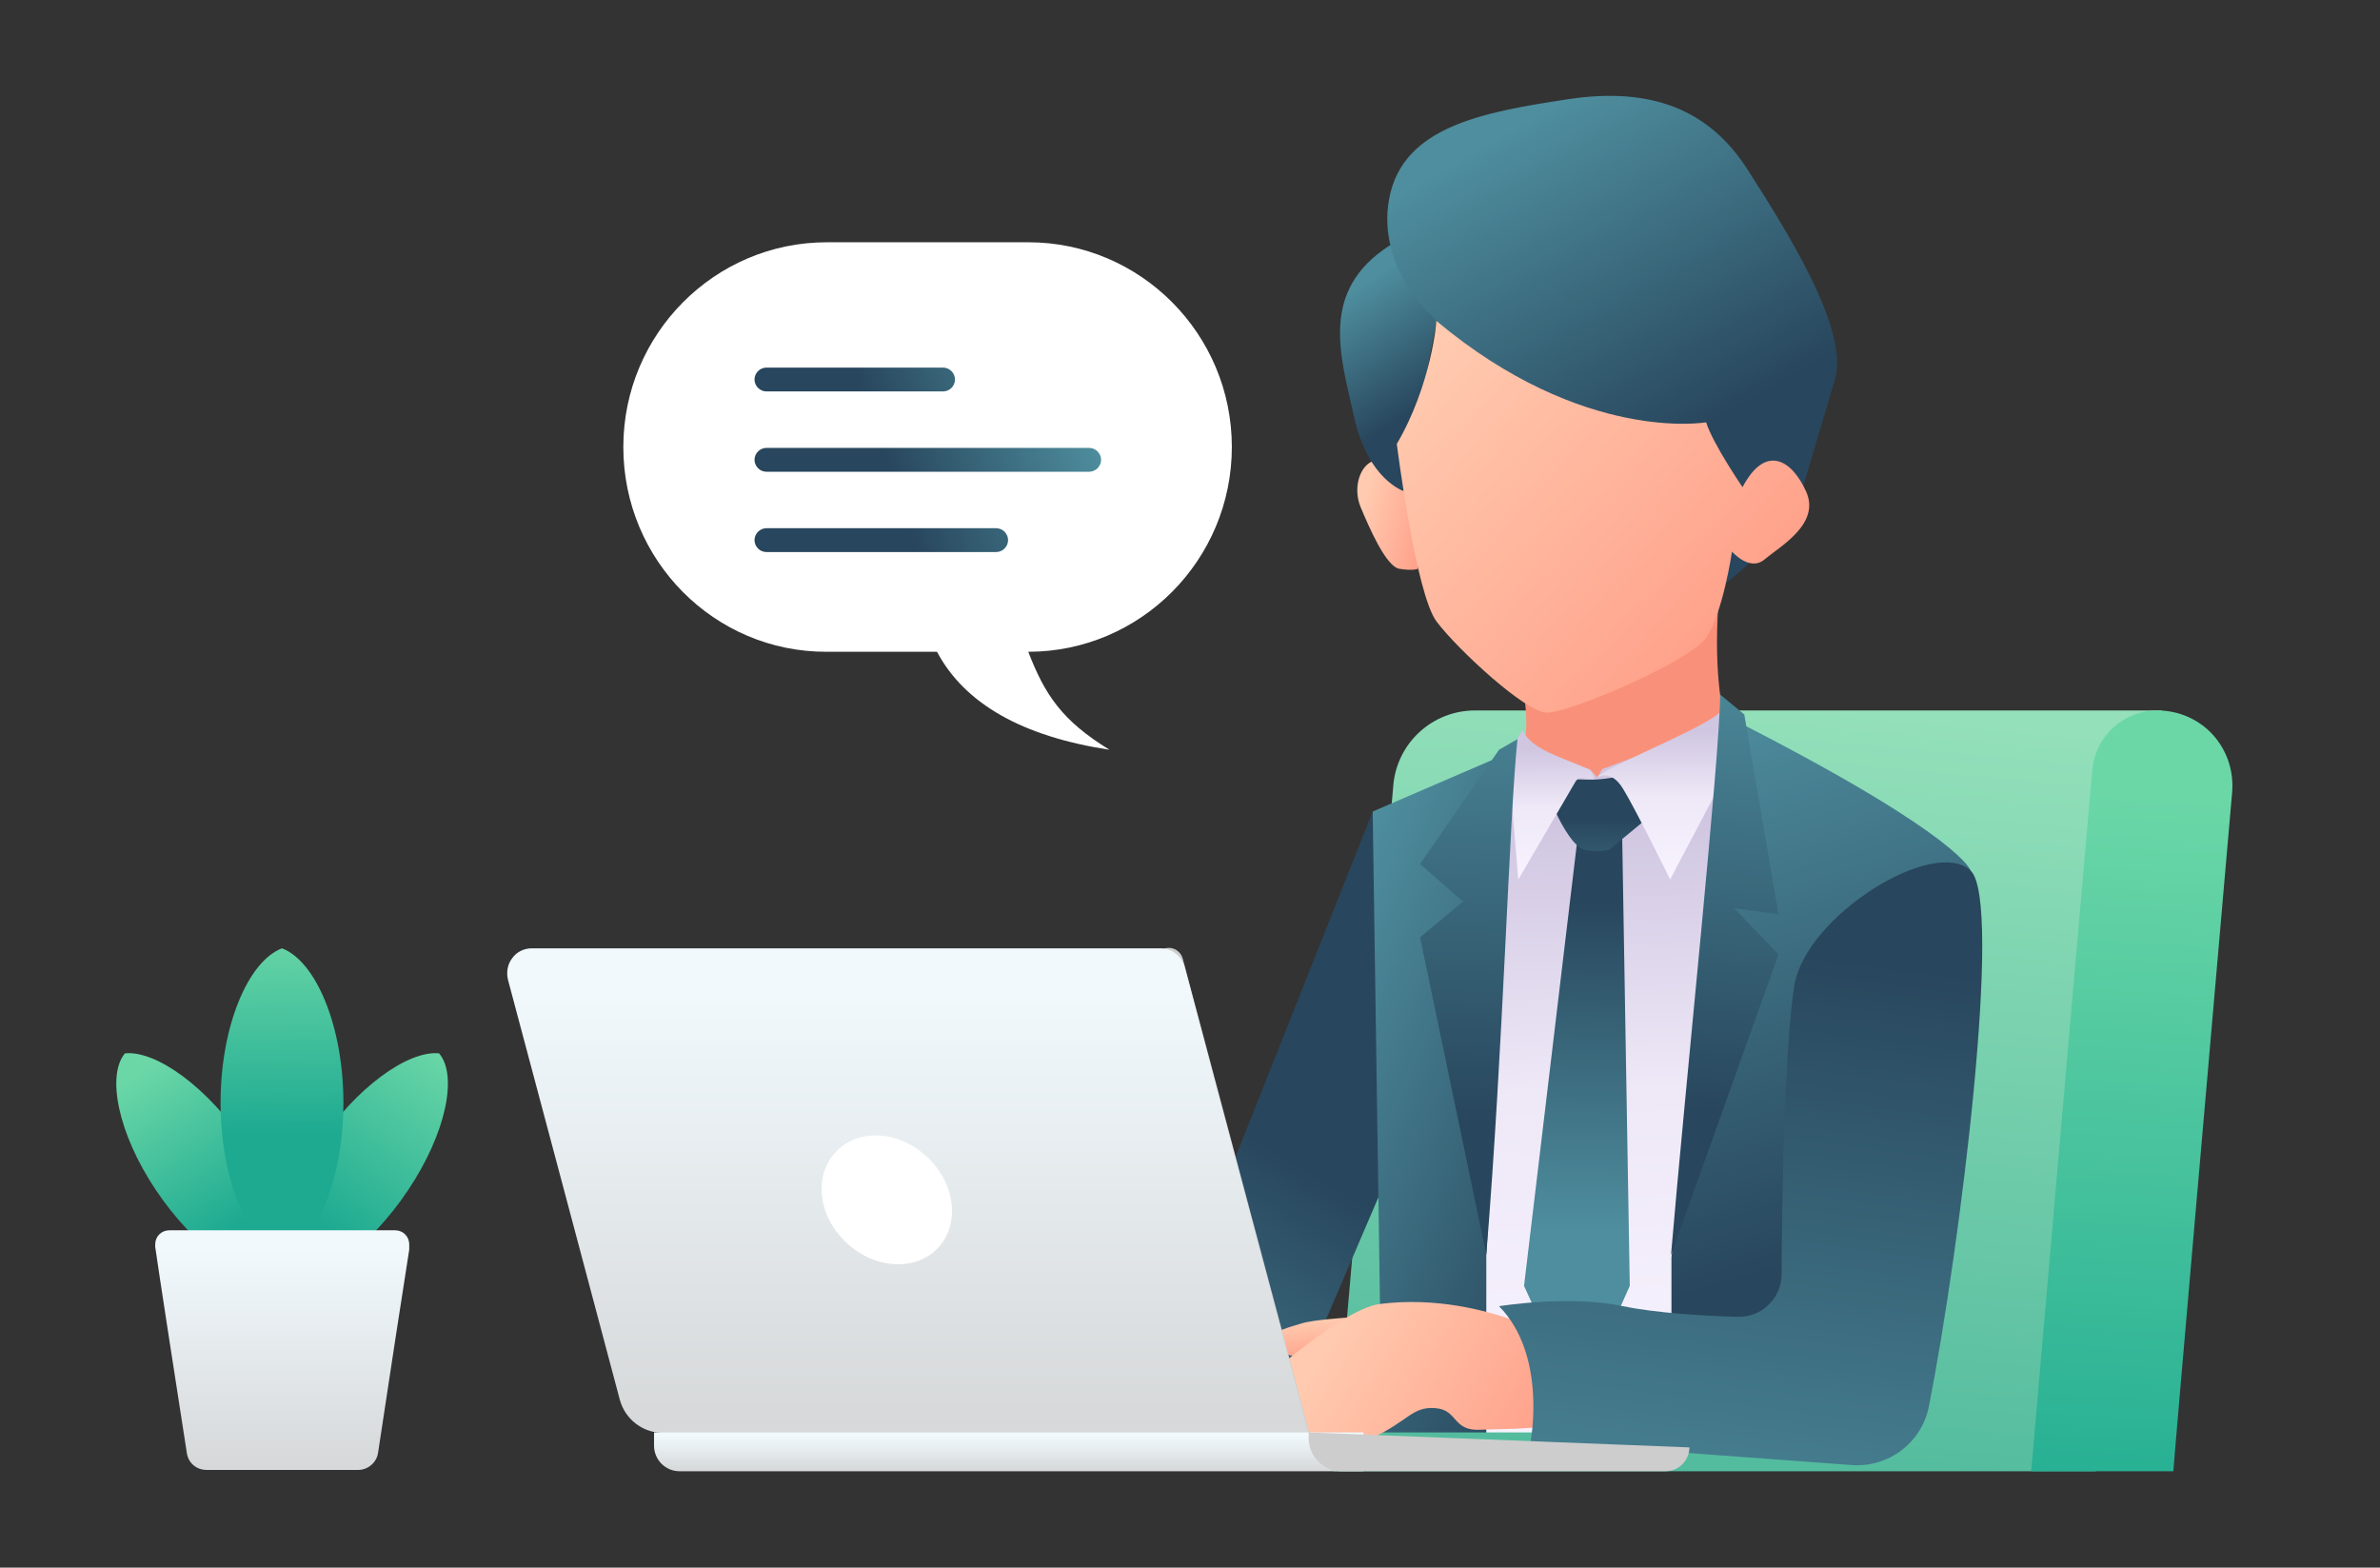 <svg width="208" height="137" viewBox="0 0 208 137" fill="none" xmlns="http://www.w3.org/2000/svg">
<rect x="0" y="0" width="208" height="137" fill="#333333" stroke="none"/>
<path fill-rule="evenodd" clip-rule="evenodd" d="M121.767 68.645C122.074 64.943 125.18 62.089 128.899 62.089H188.944L183.154 128.575H116.553C116.553 128.575 120.31 85.421 121.767 68.645Z" fill="url(#paint0_linear)"/>
<path fill-rule="evenodd" clip-rule="evenodd" d="M195.079 69.224C195.232 67.373 194.618 65.56 193.391 64.21C192.164 62.861 190.401 62.089 188.56 62.089C185.57 62.089 183.077 64.365 182.847 67.373C181.467 83.107 177.518 128.575 177.518 128.575H189.941C189.902 128.575 193.583 86.424 195.079 69.224Z" fill="url(#paint1_linear)"/>
<path fill-rule="evenodd" clip-rule="evenodd" d="M133.117 60.277C133.117 60.277 133.73 63.208 133.117 65.56C132.503 67.951 139.558 73.042 139.558 73.042L150.639 62.436C150.639 62.436 149.604 58.657 150.294 51.252C151.023 43.424 136.951 53.644 136.951 53.644L133.117 60.277Z" fill="#F9917A"/>
<path fill-rule="evenodd" clip-rule="evenodd" d="M129.896 125.181H146.038L151.406 63.015L140.018 67.219L139.597 67.951L138.945 67.219L132.082 65.522L126.215 112.262L129.896 125.181Z" fill="url(#paint2_linear)"/>
<path fill-rule="evenodd" clip-rule="evenodd" d="M122.496 41.65C122.496 41.65 121.499 39.953 120.195 40.223C118.892 40.532 118.201 42.537 118.892 44.272C119.62 46.008 121.116 49.517 122.304 49.71C123.493 49.903 123.915 49.71 123.915 49.71C123.915 49.71 124.26 47.087 122.496 41.65Z" fill="url(#paint3_linear)"/>
<path fill-rule="evenodd" clip-rule="evenodd" d="M122.687 42.922C122.687 42.922 119.543 41.92 118.355 36.482C117.128 31.044 115.287 25.414 121.461 21.442H127.557L125.563 27.998L122.687 42.922Z" fill="url(#paint4_linear)"/>
<path fill-rule="evenodd" clip-rule="evenodd" d="M125.563 28.037C125.563 28.037 120.195 23.524 121.422 17.277C122.649 11.029 129.666 9.795 136.989 8.677C144.313 7.559 149.374 9.564 152.748 14.847C156.122 20.131 161.644 28.846 160.378 33.127C159.113 37.408 157.771 41.881 157.771 41.881C156.659 46.162 153.4 48.861 150.869 50.944L150.141 43.809L127.557 32.202L125.563 28.037Z" fill="url(#paint5_linear)"/>
<path fill-rule="evenodd" clip-rule="evenodd" d="M122.074 38.796C122.074 38.796 123.723 51.947 125.563 54.338C127.404 56.767 133.27 62.205 135.149 62.282C137.028 62.359 147.687 57.809 149.106 55.726C150.563 53.644 151.368 48.206 151.368 48.206C151.368 48.206 152.94 50.018 154.244 48.861C155.586 47.743 159.113 45.776 157.848 42.961C156.582 40.146 154.282 38.796 152.288 42.575C152.288 42.575 149.681 38.758 149.106 36.906C149.106 36.906 138.37 38.796 125.525 28.037C125.563 28.037 125.103 33.628 122.074 38.796Z" fill="url(#paint6_linear)"/>
<path fill-rule="evenodd" clip-rule="evenodd" d="M137.871 73.234L133.193 112.378L137.871 122.597L142.434 112.378L141.744 71.499L137.871 73.234Z" fill="url(#paint7_linear)"/>
<path fill-rule="evenodd" clip-rule="evenodd" d="M136.031 71.114C136.031 71.114 137.258 73.852 138.408 74.237C139.558 74.584 140.67 74.237 140.67 74.237L143.699 71.731L142.664 67.411C142.664 67.411 140.632 68.53 136.836 67.99C133.078 67.411 136.031 71.114 136.031 71.114Z" fill="url(#paint8_linear)"/>
<path fill-rule="evenodd" clip-rule="evenodd" d="M139.558 67.951C139.558 67.951 140.747 67.103 141.859 68.954C142.971 70.766 145.962 76.859 145.962 76.859L150.639 67.99L150.448 61.781C151.406 62.706 140.594 66.794 139.558 67.951Z" fill="url(#paint9_linear)"/>
<path fill-rule="evenodd" clip-rule="evenodd" d="M139.328 68.105C139.213 67.797 139.213 67.411 138.638 67.141C136.721 66.254 133.692 65.483 133.078 63.786L131.775 65.984L132.695 76.86C132.695 76.86 136.836 69.764 137.718 68.26C137.833 68.105 138.024 67.99 138.216 67.99C138.638 68.028 139.328 68.105 139.328 68.105Z" fill="url(#paint10_linear)"/>
<path fill-rule="evenodd" clip-rule="evenodd" d="M172.226 76.088C172.226 76.088 171.46 73.157 152.633 63.478L150.524 62.591L146.077 109.91V125.143L162.564 122.597L172.226 76.088Z" fill="url(#paint11_linear)"/>
<path fill-rule="evenodd" clip-rule="evenodd" d="M119.965 70.921L100.525 119.898L112.105 124.14L122.649 99.536L126.483 74.43L119.965 70.921Z" fill="url(#paint12_linear)"/>
<path fill-rule="evenodd" clip-rule="evenodd" d="M129.896 109.678V125.181H120.77L119.965 70.921L132.388 65.56L129.896 109.678Z" fill="url(#paint13_linear)"/>
<path fill-rule="evenodd" clip-rule="evenodd" d="M150.332 60.701C150.332 65.907 147.265 95.139 146.038 109.678L155.432 83.416L151.559 79.366L155.432 79.906L152.441 62.436L150.332 60.701Z" fill="url(#paint14_linear)"/>
<path fill-rule="evenodd" clip-rule="evenodd" d="M117.665 115.154C117.665 115.154 114.712 115.347 113.754 115.656C112.833 115.964 111.07 116.311 111.031 117.16C110.993 118.008 113.025 118.972 114.751 118.278C116.476 117.622 117.665 115.154 117.665 115.154Z" fill="url(#paint15_linear)"/>
<path fill-rule="evenodd" clip-rule="evenodd" d="M133.078 115.656C129.896 114.46 125.448 113.342 120.579 113.959C116.744 114.46 107.657 123.06 107.657 123.06C107.657 123.06 116.783 127.148 119.965 125.644C123.148 124.14 123.416 122.906 125.448 123.06C127.442 123.214 126.905 125.066 129.359 124.95C131.775 124.834 135.149 124.988 137.258 124.024C139.328 123.06 136.069 116.813 133.078 115.656Z" fill="url(#paint16_linear)"/>
<path fill-rule="evenodd" clip-rule="evenodd" d="M172.226 76.088C175.064 78.788 171.306 109.061 168.584 122.867C167.97 126.068 165.056 128.266 161.835 128.035C152.326 127.341 133.768 125.953 133.768 125.953C133.768 125.953 135.226 118.432 131.008 114.152C131.008 114.152 137.104 113.149 141.859 114.152C144.619 114.73 148.837 115 151.866 115.077C152.863 115.116 153.86 114.73 154.55 114.036C155.279 113.342 155.701 112.378 155.701 111.375C155.739 104.896 155.931 91.861 156.812 86.154C157.771 80.06 169.005 73.08 172.226 76.088Z" fill="url(#paint17_linear)"/>
<path fill-rule="evenodd" clip-rule="evenodd" d="M132.618 64.596L131.008 65.522L124.106 75.51L127.864 78.788L124.106 81.912L129.896 109.64C131.391 91.244 131.89 71.692 132.618 64.596Z" fill="url(#paint18_linear)"/>
<path fill-rule="evenodd" clip-rule="evenodd" d="M100.947 84.418C100.832 84.033 100.909 83.647 101.177 83.338C101.407 83.03 101.752 82.837 102.136 82.837H102.174C102.711 82.837 103.209 83.223 103.363 83.763C105.012 89.933 114.406 125.143 114.406 125.143H111.837C111.798 125.181 102.979 92.054 100.947 84.418Z" fill="#CDCDCD"/>
<path fill-rule="evenodd" clip-rule="evenodd" d="M38.372 92.054C35.649 91.784 31.087 95.062 27.789 100.037C24.492 104.973 23.495 110.025 25.105 111.954C27.828 112.224 32.39 108.946 35.688 103.971C38.985 99.034 40.02 93.982 38.372 92.054Z" fill="url(#paint19_linear)"/>
<path fill-rule="evenodd" clip-rule="evenodd" d="M10.918 92.054C9.308 93.982 10.305 99.034 13.602 103.971C16.9 108.907 21.424 112.185 24.185 111.954C25.795 110.025 24.798 104.973 21.501 100.037C18.203 95.062 13.679 91.784 10.918 92.054Z" fill="url(#paint20_linear)"/>
<path fill-rule="evenodd" clip-rule="evenodd" d="M24.645 82.876C21.693 83.994 19.277 89.663 19.277 96.373C19.277 103.084 21.693 108.753 24.645 109.871C27.598 108.753 30.013 103.084 30.013 96.373C30.013 89.663 27.598 83.994 24.645 82.876Z" fill="url(#paint21_linear)"/>
<path fill-rule="evenodd" clip-rule="evenodd" d="M13.564 108.753C13.564 108.058 14.101 107.519 14.791 107.519H34.537C35.228 107.519 35.764 108.058 35.764 108.753V109.177V109.215C35.649 109.871 33.694 122.559 33.042 126.955C32.927 127.804 32.16 128.459 31.317 128.459C28.211 128.459 21.156 128.459 18.05 128.459C17.168 128.459 16.44 127.842 16.325 126.955C15.634 122.559 13.679 109.871 13.602 109.215V109.177C13.564 109.1 13.564 108.945 13.564 108.753Z" fill="url(#paint22_linear)"/>
<path fill-rule="evenodd" clip-rule="evenodd" d="M103.516 84.457C103.248 83.531 102.404 82.876 101.445 82.876H46.462C45.81 82.876 45.158 83.184 44.775 83.724C44.353 84.264 44.238 84.958 44.392 85.614C46.424 93.211 52.098 114.537 54.169 122.328C54.629 124.024 56.163 125.22 57.926 125.22C69.966 125.22 114.367 125.22 114.367 125.22C114.367 125.22 105.548 92.17 103.516 84.457Z" fill="url(#paint23_linear)"/>
<path fill-rule="evenodd" clip-rule="evenodd" d="M119.16 125.181H57.16V126.338C57.16 127.572 58.157 128.575 59.383 128.575H119.16V125.181Z" fill="url(#paint24_linear)"/>
<path fill-rule="evenodd" clip-rule="evenodd" d="M114.367 125.181L147.648 126.492C147.648 127.032 147.418 127.572 147.035 127.958C146.651 128.344 146.115 128.575 145.578 128.575C139.865 128.575 123.838 128.575 117.243 128.575C116.476 128.575 115.747 128.266 115.21 127.727C114.674 127.187 114.367 126.454 114.367 125.683V125.181Z" fill="#CDCDCD"/>
<path fill-rule="evenodd" clip-rule="evenodd" d="M76.523 99.227C79.629 99.227 82.581 101.772 83.118 104.858C83.655 107.981 81.584 110.488 78.478 110.488C75.373 110.488 72.42 107.943 71.883 104.858C71.347 101.772 73.455 99.227 76.523 99.227Z" fill="white"/>
<path fill-rule="evenodd" clip-rule="evenodd" d="M54.476 39.066C54.476 29.194 62.451 21.172 72.267 21.172H89.866C99.682 21.172 107.657 29.194 107.657 39.066C107.657 48.939 99.682 56.96 89.866 56.96C91.323 60.739 92.818 62.976 96.959 65.522C89.368 64.365 84.306 61.511 81.891 56.96H72.267C62.451 56.999 54.476 48.977 54.476 39.066Z" fill="white"/>
<path fill-rule="evenodd" clip-rule="evenodd" d="M83.463 33.166C83.463 32.896 83.347 32.626 83.156 32.433C82.964 32.24 82.696 32.124 82.427 32.124C79.283 32.124 70.081 32.124 66.975 32.124C66.707 32.124 66.438 32.24 66.247 32.433C66.055 32.626 65.94 32.896 65.94 33.166C65.94 33.436 66.055 33.706 66.247 33.898C66.438 34.091 66.707 34.207 66.975 34.207C70.119 34.207 79.322 34.207 82.427 34.207C82.696 34.207 82.964 34.091 83.156 33.898C83.347 33.706 83.463 33.436 83.463 33.166Z" fill="url(#paint25_linear)"/>
<path fill-rule="evenodd" clip-rule="evenodd" d="M96.231 40.184C96.231 39.914 96.116 39.645 95.924 39.452C95.732 39.259 95.464 39.143 95.195 39.143C90.518 39.143 71.653 39.143 66.975 39.143C66.707 39.143 66.438 39.259 66.247 39.452C66.055 39.645 65.94 39.914 65.94 40.184C65.94 40.454 66.055 40.724 66.247 40.917C66.438 41.11 66.707 41.226 66.975 41.226C71.653 41.226 90.518 41.226 95.195 41.226C95.464 41.226 95.732 41.11 95.924 40.917C96.116 40.724 96.231 40.454 96.231 40.184Z" fill="url(#paint26_linear)"/>
<path fill-rule="evenodd" clip-rule="evenodd" d="M88.102 47.203C88.102 46.933 87.987 46.663 87.795 46.47C87.604 46.278 87.335 46.162 87.067 46.162C83.347 46.162 70.694 46.162 66.975 46.162C66.707 46.162 66.438 46.278 66.247 46.47C66.055 46.663 65.94 46.933 65.94 47.203C65.94 47.473 66.055 47.743 66.247 47.936C66.438 48.129 66.707 48.244 66.975 48.244C70.694 48.244 83.347 48.244 87.067 48.244C87.335 48.244 87.604 48.129 87.795 47.936C87.987 47.743 88.102 47.473 88.102 47.203Z" fill="url(#paint27_linear)"/>
<defs>
<linearGradient id="paint0_linear" x1="155.75" y1="61.665" x2="149.771" y2="127.606" gradientUnits="userSpaceOnUse">
<stop stop-color="#93E0BA"/>
<stop offset="1" stop-color="#54BC9E"/>
</linearGradient>
<linearGradient id="paint1_linear" x1="188.025" y1="69.41" x2="183.901" y2="138.478" gradientUnits="userSpaceOnUse">
<stop stop-color="#6BD7A7"/>
<stop offset="1" stop-color="#1DAA91"/>
</linearGradient>
<linearGradient id="paint2_linear" x1="138.538" y1="71.829" x2="140.087" y2="121.849" gradientUnits="userSpaceOnUse">
<stop stop-color="#D0C6E1"/>
<stop offset="0.47" stop-color="#EEE8F7"/>
<stop offset="1" stop-color="#F7F2FE"/>
</linearGradient>
<linearGradient id="paint3_linear" x1="119.376" y1="43.405" x2="125.516" y2="44.854" gradientUnits="userSpaceOnUse">
<stop stop-color="#FFCAAF"/>
<stop offset="1" stop-color="#FF9D87"/>
</linearGradient>
<linearGradient id="paint4_linear" x1="119.531" y1="24.58" x2="126.017" y2="34.325" gradientUnits="userSpaceOnUse">
<stop stop-color="#4E8E9E"/>
<stop offset="1" stop-color="#28465D"/>
</linearGradient>
<linearGradient id="paint5_linear" x1="132.877" y1="10.839" x2="148.382" y2="37.856" gradientUnits="userSpaceOnUse">
<stop stop-color="#4E8E9E"/>
<stop offset="1" stop-color="#28465D"/>
</linearGradient>
<linearGradient id="paint6_linear" x1="123.696" y1="32.4" x2="152.602" y2="57.951" gradientUnits="userSpaceOnUse">
<stop stop-color="#FFCAAF"/>
<stop offset="1" stop-color="#FF9D87"/>
</linearGradient>
<linearGradient id="paint7_linear" x1="137.9" y1="107.501" x2="138.414" y2="78.624" gradientUnits="userSpaceOnUse">
<stop stop-color="#4E8E9E"/>
<stop offset="1" stop-color="#28465D"/>
</linearGradient>
<linearGradient id="paint8_linear" x1="139.086" y1="82.864" x2="139.316" y2="71.521" gradientUnits="userSpaceOnUse">
<stop stop-color="#4E8E9E"/>
<stop offset="1" stop-color="#28465D"/>
</linearGradient>
<linearGradient id="paint9_linear" x1="145.071" y1="63.939" x2="145.134" y2="76.083" gradientUnits="userSpaceOnUse">
<stop stop-color="#D0C6E1"/>
<stop offset="0.47" stop-color="#EEE8F7"/>
<stop offset="1" stop-color="#F7F2FE"/>
</linearGradient>
<linearGradient id="paint10_linear" x1="135.534" y1="65.412" x2="135.647" y2="76.168" gradientUnits="userSpaceOnUse">
<stop stop-color="#D0C6E1"/>
<stop offset="0.47" stop-color="#EEE8F7"/>
<stop offset="1" stop-color="#F7F2FE"/>
</linearGradient>
<linearGradient id="paint11_linear" x1="149.441" y1="61.218" x2="163.764" y2="108.661" gradientUnits="userSpaceOnUse">
<stop stop-color="#4E8E9E"/>
<stop offset="1" stop-color="#28465D"/>
</linearGradient>
<linearGradient id="paint12_linear" x1="94.659" y1="132.788" x2="113.748" y2="101.648" gradientUnits="userSpaceOnUse">
<stop stop-color="#4E8E9E"/>
<stop offset="1" stop-color="#28465D"/>
</linearGradient>
<linearGradient id="paint13_linear" x1="117.59" y1="77.18" x2="147.818" y2="89.483" gradientUnits="userSpaceOnUse">
<stop stop-color="#4E8E9E"/>
<stop offset="1" stop-color="#28465D"/>
</linearGradient>
<linearGradient id="paint14_linear" x1="154.377" y1="55.715" x2="150.519" y2="97.523" gradientUnits="userSpaceOnUse">
<stop stop-color="#4E8E9E"/>
<stop offset="1" stop-color="#28465D"/>
</linearGradient>
<linearGradient id="paint15_linear" x1="114.054" y1="115.492" x2="114.423" y2="119.231" gradientUnits="userSpaceOnUse">
<stop stop-color="#FFCAAF"/>
<stop offset="1" stop-color="#FF9D87"/>
</linearGradient>
<linearGradient id="paint16_linear" x1="116.438" y1="116.908" x2="135.106" y2="128.206" gradientUnits="userSpaceOnUse">
<stop stop-color="#FFCAAF"/>
<stop offset="1" stop-color="#FF9D87"/>
</linearGradient>
<linearGradient id="paint17_linear" x1="146.993" y1="142.006" x2="154.772" y2="82.584" gradientUnits="userSpaceOnUse">
<stop stop-color="#4E8E9E"/>
<stop offset="1" stop-color="#28465D"/>
</linearGradient>
<linearGradient id="paint18_linear" x1="128.71" y1="55.7" x2="127.65" y2="98.351" gradientUnits="userSpaceOnUse">
<stop stop-color="#4E8E9E"/>
<stop offset="1" stop-color="#28465D"/>
</linearGradient>
<linearGradient id="paint19_linear" x1="38.813" y1="91.808" x2="28.107" y2="107.097" gradientUnits="userSpaceOnUse">
<stop stop-color="#6BD7A7"/>
<stop offset="1" stop-color="#1DAA91"/>
</linearGradient>
<linearGradient id="paint20_linear" x1="12.393" y1="93.567" x2="20.718" y2="107.012" gradientUnits="userSpaceOnUse">
<stop stop-color="#6BD7A7"/>
<stop offset="1" stop-color="#1DAA91"/>
</linearGradient>
<linearGradient id="paint21_linear" x1="24.423" y1="81.097" x2="24.701" y2="99.23" gradientUnits="userSpaceOnUse">
<stop stop-color="#6BD7A7"/>
<stop offset="1" stop-color="#1DAA91"/>
</linearGradient>
<linearGradient id="paint22_linear" x1="24.656" y1="109.181" x2="24.656" y2="134.534" gradientUnits="userSpaceOnUse">
<stop stop-color="#F1F9FD"/>
<stop offset="1" stop-color="#CDCDCD"/>
</linearGradient>
<linearGradient id="paint23_linear" x1="74.254" y1="86.231" x2="74.254" y2="137.463" gradientUnits="userSpaceOnUse">
<stop stop-color="#F1F9FD"/>
<stop offset="1" stop-color="#CDCDCD"/>
</linearGradient>
<linearGradient id="paint24_linear" x1="88.159" y1="125.45" x2="88.159" y2="129.562" gradientUnits="userSpaceOnUse">
<stop stop-color="#F1F9FD"/>
<stop offset="1" stop-color="#CDCDCD"/>
</linearGradient>
<linearGradient id="paint25_linear" x1="92.068" y1="27.075" x2="74.817" y2="33.038" gradientUnits="userSpaceOnUse">
<stop stop-color="#4E8E9E"/>
<stop offset="1" stop-color="#28465D"/>
</linearGradient>
<linearGradient id="paint26_linear" x1="94.924" y1="35.337" x2="77.673" y2="41.3" gradientUnits="userSpaceOnUse">
<stop stop-color="#4E8E9E"/>
<stop offset="1" stop-color="#28465D"/>
</linearGradient>
<linearGradient id="paint27_linear" x1="96.654" y1="40.34" x2="79.403" y2="46.303" gradientUnits="userSpaceOnUse">
<stop stop-color="#4E8E9E"/>
<stop offset="1" stop-color="#28465D"/>
</linearGradient>
</defs>
</svg>

